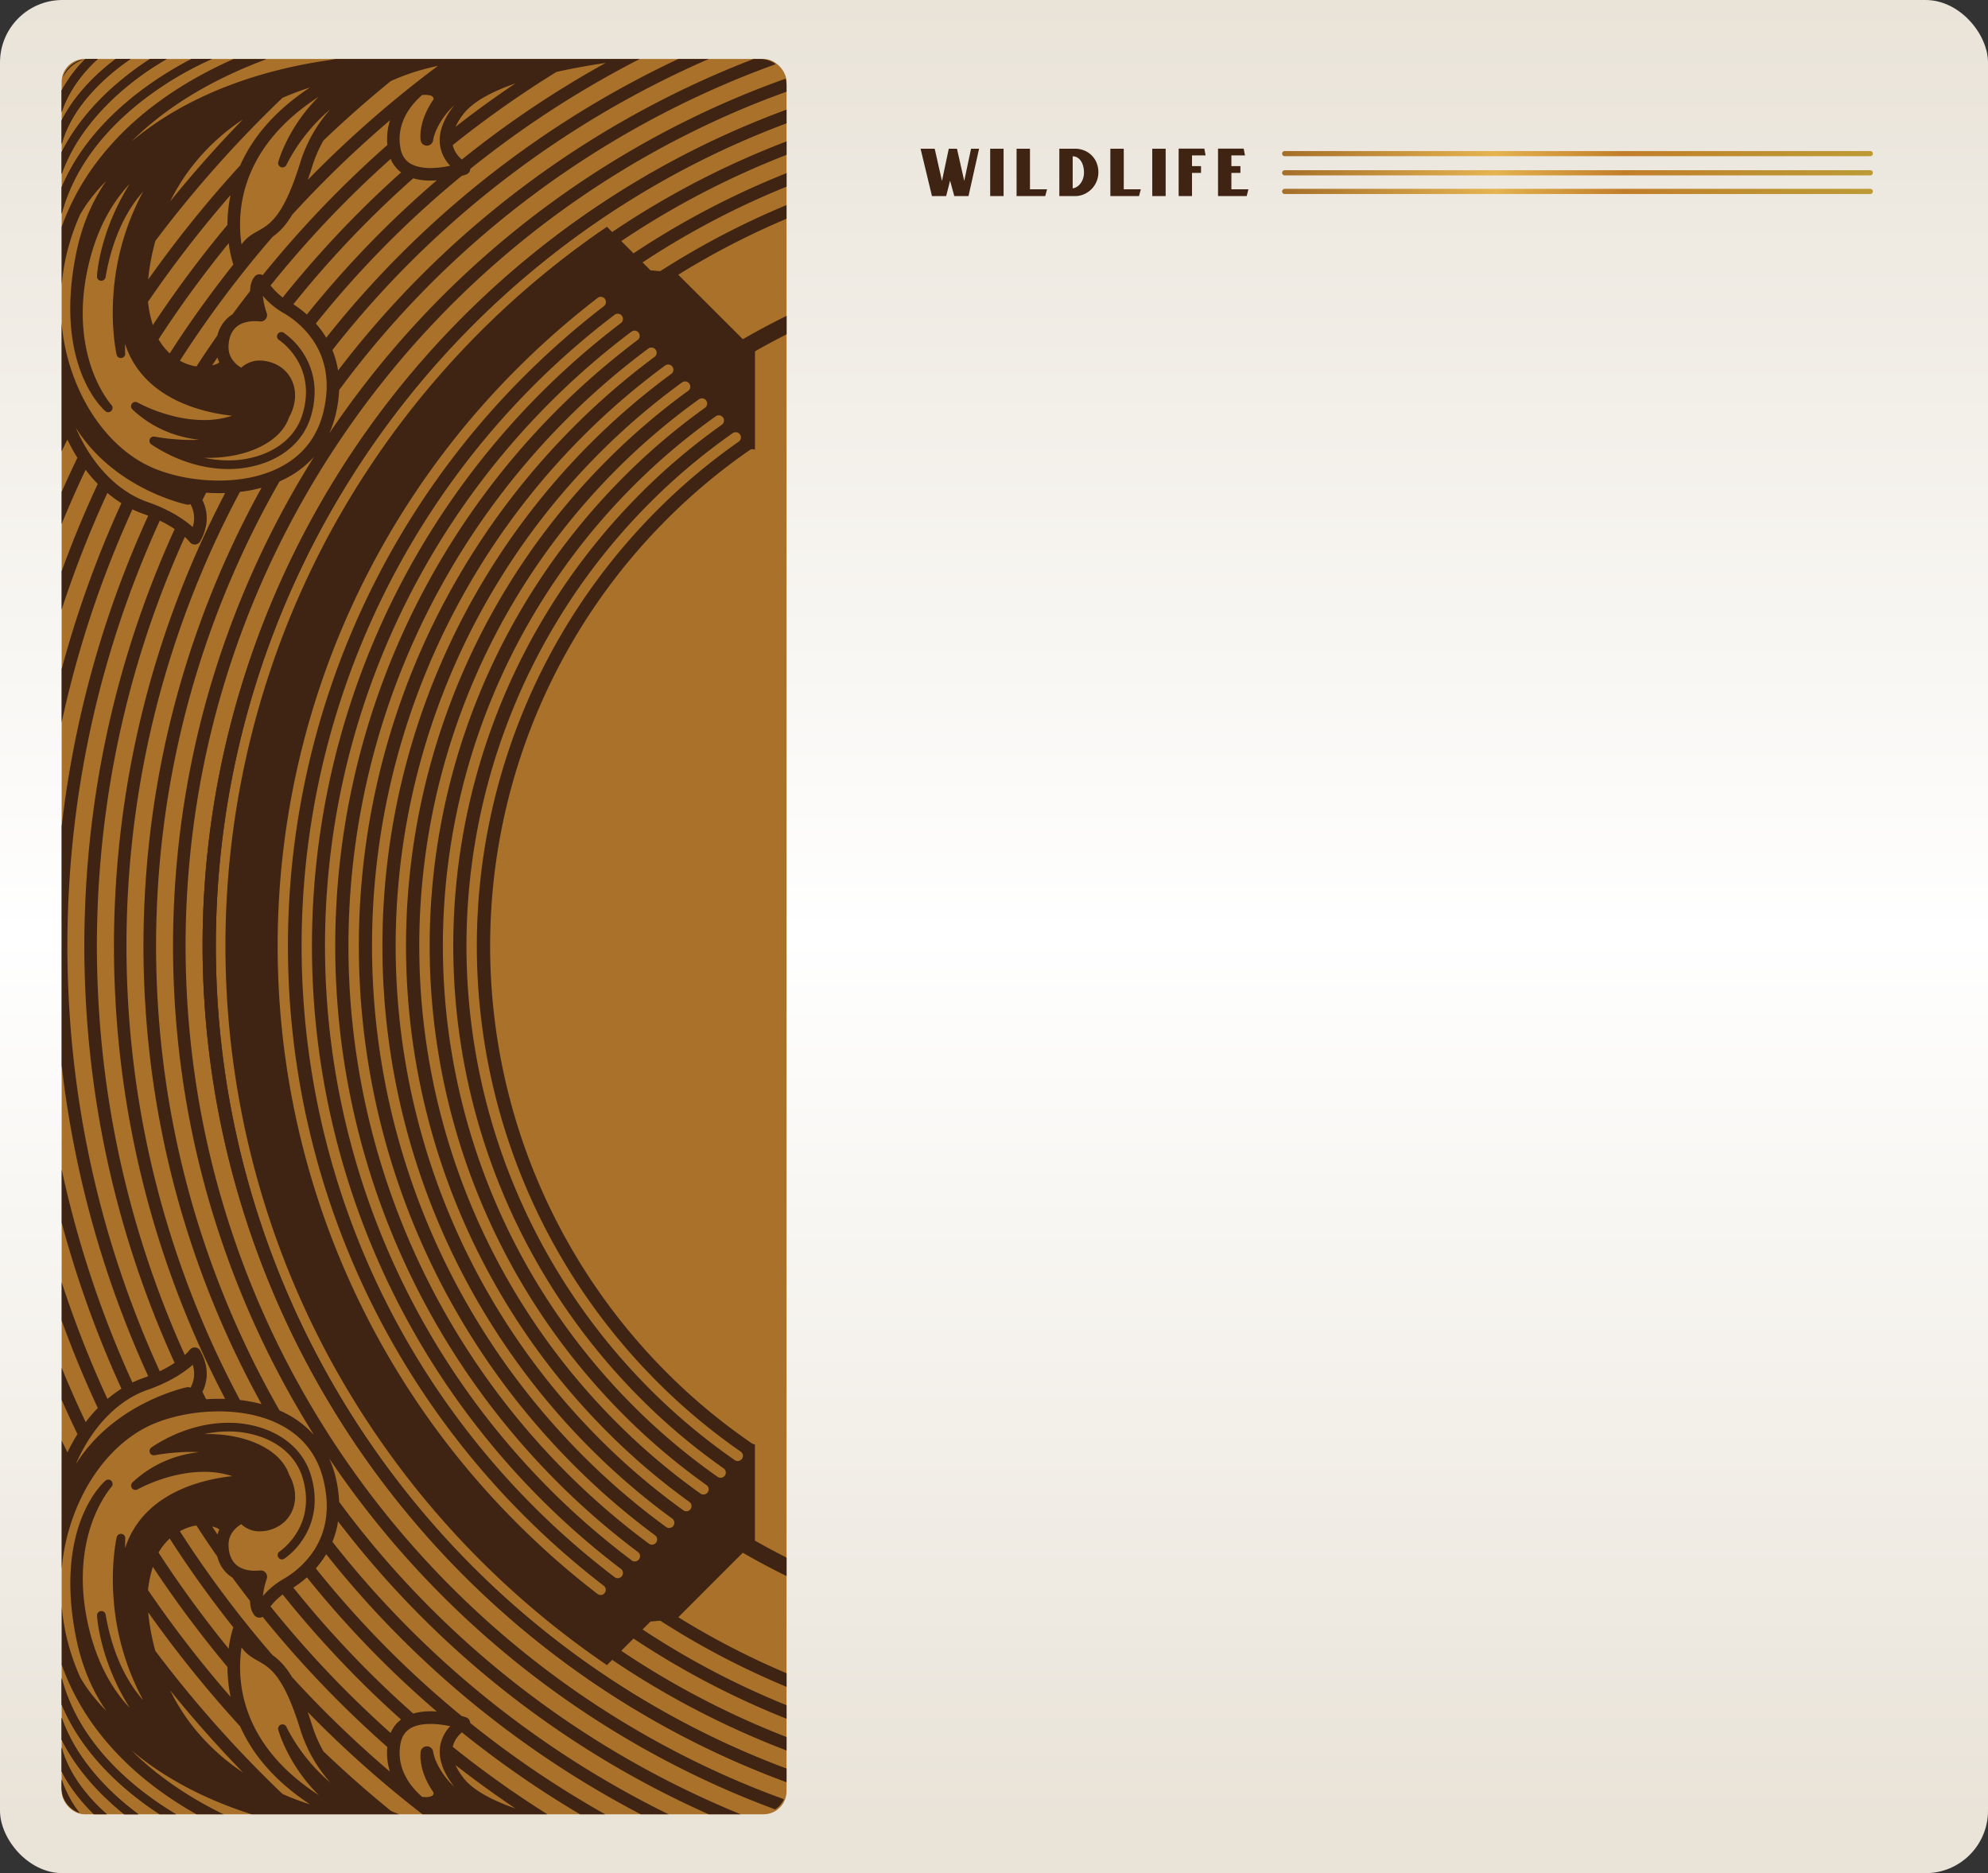 <svg xmlns="http://www.w3.org/2000/svg" xmlns:xlink="http://www.w3.org/1999/xlink" viewBox="0 0 1917.94 1806.85"><rect x="0" y="0" width="1917.94" height="1806.85" fill="#333333" stroke="none"/><defs><linearGradient id="a9c5e451-948b-4e7b-815b-4c12a0956ae6" x1="958.97" y1="1806.85" x2="958.97" gradientUnits="userSpaceOnUse"><stop offset="0.03" stop-color="#e9e3d8"/><stop offset="0.5" stop-color="#fff"/><stop offset="1" stop-color="#e9e3d8"/></linearGradient><linearGradient id="beebdabd-1a2f-400c-8236-d973164c5245" x1="1236.91" y1="148.19" x2="1806.87" y2="148.19" gradientUnits="userSpaceOnUse"><stop offset="0" stop-color="#a56e29"/><stop offset="0.36" stop-color="#e5b450"/><stop offset="0.39" stop-color="#dfab4a"/><stop offset="0.58" stop-color="#c17e2a"/><stop offset="0.82" stop-color="#be9131"/><stop offset="1" stop-color="#bc9a34"/></linearGradient><linearGradient id="bae224e6-062f-45e6-a5b6-944a30be21a8" x1="1236.91" y1="166.7" x2="1806.87" y2="166.7" xlink:href="#beebdabd-1a2f-400c-8236-d973164c5245"/><linearGradient id="ab3337a8-7453-4575-887a-fdab698f4c39" x1="1236.91" y1="184.65" x2="1806.87" y2="184.65" xlink:href="#beebdabd-1a2f-400c-8236-d973164c5245"/></defs><title>wildlifeDetailBg</title><g id="bbcc4344-2826-424d-9a51-f0d098054e43" data-name="Layer 2"><g id="bdc31513-49b9-46be-af06-da8af416f458" data-name="COIN DETAIL - WILDLIFE"><rect width="1917.94" height="1806.85" rx="60.24" style="fill:url(#a9c5e451-948b-4e7b-815b-4c12a0956ae6)"/><rect x="59.47" y="56.89" width="699.36" height="1693.17" rx="22.15" style="fill:#aa712a"/><path d="M637,1563.33l-9.4.8-7.66,7.66a788.64,788.64,0,0,0,127.79,68.47c3.7,1.56,7.4,3.08,11.12,4.59v-17.73l-4.74-2A773.24,773.24,0,0,1,637,1563.33Z" style="fill:none"/><path d="M434.9,650.25a673.1,673.1,0,0,0,144.37,738.56,652.49,652.49,0,0,0,79.93,68,5,5,0,0,0,5.86-8.15,640.46,640.46,0,0,1-78.69-67,663,663,0,0,1,0-938.5A645.37,645.37,0,0,1,663.91,377a5,5,0,1,0-5.89-8.12,656.89,656.89,0,0,0-78.75,67.23A671.39,671.39,0,0,0,434.9,650.25Z" style="fill:none"/><path d="M455.87,659.11a650.32,650.32,0,0,0,139.5,713.6,630,630,0,0,0,80.38,68,5,5,0,1,0,5.81-8.18,619.78,619.78,0,0,1-79.1-66.88,640.29,640.29,0,0,1,0-906.31,624.57,624.57,0,0,1,77.68-65.95,5,5,0,1,0-5.84-8.16,633.56,633.56,0,0,0-78.93,67A648.85,648.85,0,0,0,455.87,659.11Z" style="fill:none"/><path d="M476.85,668a627.63,627.63,0,0,0,134.61,688.65,608.77,608.77,0,0,0,80.85,67.93,5,5,0,1,0,5.76-8.22,598.45,598.45,0,0,1-79.51-66.81,617.56,617.56,0,0,1,0-874.12,602.8,602.8,0,0,1,77.82-65.69,5,5,0,0,0-5.79-8.19,612.57,612.57,0,0,0-79.13,66.79A625.77,625.77,0,0,0,476.85,668Z" style="fill:none"/><path d="M582.53,1529.5a787.67,787.67,0,0,1-76.64-67.31,776.76,776.76,0,0,1,0-1099.46,790,790,0,0,1,76.83-67.46,5,5,0,1,0-6.11-8,799,799,0,0,0-77.81,68.33,786.77,786.77,0,0,0,0,1113.64,796.27,796.27,0,0,0,77.61,68.17,5,5,0,1,0,6.12-8Z" style="fill:none"/><path d="M654.35,1560a762.31,762.31,0,0,0,104.46,54h0v-93.75q-21.47-10.5-42.24-22.52Z" style="fill:none"/><path d="M728.3,433.84a5,5,0,0,0-5.15.31,574.52,574.52,0,0,0-79.5,66.35,582.09,582.09,0,0,0,0,823.92,572.69,572.69,0,0,0,81.77,67.87,5,5,0,0,0,2.87.87V1486q15.08,8.61,30.54,16.39V322.51q-15.45,7.78-30.53,16.39Z" style="fill:none"/><path d="M619.91,253.12l7.66,7.65,9.41.81a773.24,773.24,0,0,1,117.11-61.82c1.57-.67,3.16-1.31,4.74-2V180.06q-5.58,2.25-11.12,4.59A789.15,789.15,0,0,0,619.91,253.12Z" style="fill:none"/><path d="M654.35,265,716.6,327.2q20.74-12,42.23-22.52V210.92h0A762.31,762.31,0,0,0,654.35,265Z" style="fill:none"/><path d="M599.35,232.56l11.82,11.82A801.45,801.45,0,0,1,743,173.48q7.89-3.33,15.84-6.48V149.37q-11.16,4.35-22.22,9A816.76,816.76,0,0,0,599.35,232.56Z" style="fill:none"/><path d="M497.82,676.83a604.85,604.85,0,0,0,129.74,663.69,589.17,589.17,0,0,0,81.31,67.9,5,5,0,0,0,5.71-8.25,579,579,0,0,1-79.93-66.75,594.81,594.81,0,0,1,0-841.92,582.62,582.62,0,0,1,78-65.44,5,5,0,0,0-5.75-8.22,592.18,592.18,0,0,0-79.31,66.56A603.33,603.33,0,0,0,497.82,676.83Z" style="fill:none"/><path d="M549.56,163A909.34,909.34,0,0,0,327.19,376.23a121.81,121.81,0,0,1-3.51,24.29,98.66,98.66,0,0,1-6.08,17.57A894,894,0,0,1,709.68,94.65Q733.61,84.54,758,75.88a25.62,25.62,0,0,0-9.56-14q-22.71,8.2-45.08,17.65A906.48,906.48,0,0,0,549.56,163Z" style="fill:none"/><path d="M395.44,253.36a941.14,941.14,0,0,0-74.75,84.33,87.89,87.89,0,0,1,5.45,19.73,919.68,919.68,0,0,1,372.44-289q14.19-6,28.53-11.49H683.83A934.54,934.54,0,0,0,395.44,253.36Z" style="fill:none"/><path d="M435.77,293.69A873.5,873.5,0,0,0,247.9,572.33C202.33,680.06,179.17,794.49,179,912.45c.14,118,23.3,232.39,68.87,340.13a879.78,879.78,0,0,0,466.51,466.51q20.77,8.79,41.89,16.45a25.59,25.59,0,0,0,2.53-11.12V1719q-19.16-7.05-38-15A859.4,859.4,0,0,1,195.43,913.54h0c0-.37,0-.73,0-1.09s0-.72,0-1.08h0A861.14,861.14,0,0,1,720.79,120.93q18.87-8,38-15V88.46q-22.4,8.06-44.42,17.36A873.61,873.61,0,0,0,435.77,293.69Z" style="fill:none"/><path d="M453.67,162.92a.75.75,0,0,0,0,.15,6.06,6.06,0,0,1-4.05,5.3c-.29.1-1.84.63-4.3,1.33q-36.56,30-70.05,63.49A970.6,970.6,0,0,0,304.68,312a93.24,93.24,0,0,1,10,13.7A946.63,946.63,0,0,1,654.42,56.89H617.18a964.11,964.11,0,0,0-99.51,58.81Q484.78,137.93,453.67,162.92Z" style="fill:none"/><path d="M592.89,303.63a764.68,764.68,0,0,0,.08,1217.7,5,5,0,1,0,6.06-8A754.77,754.77,0,0,1,599,311.62a5,5,0,0,0-6.07-8Z" style="fill:none"/><path d="M372,623.67A741.4,741.4,0,0,0,609.52,1505.2a5,5,0,0,0,6-8A719.63,719.63,0,0,1,538.08,1430,731.47,731.47,0,0,1,615.2,328a5,5,0,1,0-6-8A742.52,742.52,0,0,0,372,623.67Z" style="fill:none"/><path d="M393,632.53A718.57,718.57,0,0,0,547.08,1421a704.21,704.21,0,0,0,79,68.07,5,5,0,1,0,6-8.07,692.75,692.75,0,0,1-77.86-67.1,708.51,708.51,0,0,1,0-1002.88,695.81,695.81,0,0,1,77.25-66.7,5,5,0,1,0-6-8.06,707.11,707.11,0,0,0-78.38,67.66A716.89,716.89,0,0,0,393,632.53Z" style="fill:none"/><path d="M413.93,641.39A695.82,695.82,0,0,0,563.18,1404.9a675.9,675.9,0,0,0,79.46,68,5,5,0,0,0,5.91-8.11,666.32,666.32,0,0,1-78.28-67,685.82,685.82,0,0,1,0-970.7,670.11,670.11,0,0,1,77.4-66.44,5,5,0,0,0-5.93-8.1A681.2,681.2,0,0,0,563.18,420,694,694,0,0,0,413.93,641.39Z" style="fill:none"/><path d="M455.93,313.85a847.28,847.28,0,0,0,269.58,1379q16.54,7,33.32,13.26v-17.53q-13.55-5.19-26.94-10.84a828.8,828.8,0,0,1-141.28-76.59l-5.07,5.06-4.79-3.3A845,845,0,0,1,317,1308.43a837.56,837.56,0,0,1,0-791.94A845,845,0,0,1,580.75,222.05l4.79-3.3,5.06,5.06a828.94,828.94,0,0,1,141.29-76.6q13.4-5.67,26.94-10.84V118.84q-16.77,6.27-33.32,13.26A845.17,845.17,0,0,0,455.93,313.85Z" style="fill:none"/><path d="M611.18,1580.54l-11.82,11.81a816.28,816.28,0,0,0,137.25,74.18q11.05,4.68,22.22,9v-17.63c-5.3-2.11-10.58-4.26-15.84-6.49A800.85,800.85,0,0,1,611.18,1580.54Z" style="fill:none"/><path d="M103.63,1349.42a119.56,119.56,0,0,1,13.48-9.92q-6.08-13.27-11.76-26.69a1023.66,1023.66,0,0,1-45.88-133.37v57.46q13.61,41.64,30.77,82.29Q96.68,1334.4,103.63,1349.42Z" style="fill:none"/><path d="M127.75,1333.59a102.28,102.28,0,0,1,10.77-4.46c1.54-.54,3-1.09,4.47-1.64q-5.87-12.83-11.36-25.78a992.68,992.68,0,0,1-72.16-274.12v100.46a1010.07,1010.07,0,0,0,57.05,180Q122,1320.91,127.75,1333.59Z" style="fill:none"/><path d="M143,497.42c-1.45-.56-2.93-1.1-4.47-1.64a100.27,100.27,0,0,1-10.77-4.47Q122,504,116.52,516.82a1010.43,1010.43,0,0,0-57,180V797.31A992.71,992.71,0,0,1,131.63,523.2Q137.12,510.24,143,497.42Z" style="fill:none"/><path d="M82.62,1371.79a145.68,145.68,0,0,1,11.69-13.65q-7.92-17-15.23-34.23-10.48-24.79-19.61-50v45.49c1.48,3.63,3,7.25,4.5,10.86Q72.82,1351.22,82.62,1371.79Z" style="fill:none"/><path d="M66.51,1397.84q3.81-7.59,8.17-14.52-7.89-16.35-15.21-32.94v39.14q2.74,5.7,5.54,11.37C65.5,1399.86,66,1398.85,66.51,1397.84Z" style="fill:none"/><path d="M147.46,451.27c17.13,7.34,38.16,11.69,59.21,12.23,23.58.61,45.15-3.62,62.4-12.22,22.43-11.19,36.84-29.24,42.83-53.65,6.54-26.66,3.21-50-9.9-69.41a88.07,88.07,0,0,0-29-26.59,74.88,74.88,0,0,1-19.46-16.19,74.34,74.34,0,0,0,3.72,16.61,6.07,6.07,0,0,1-6.33,8c-10-1-18.06.94-23.23,5.62-6,5.42-7.24,13.48-7.24,19.29,0,10.72,7.55,16.91,12.25,19.72,4.43-4.13,13-9.18,26.48-5.8,15.65,3.91,25.46,16.82,25.46,32.49a38.66,38.66,0,0,1-.56,6.53,44.38,44.38,0,0,1-5.18,14.51c-3.44,10.06-10.94,18.72-22.2,25.49-16.13,9.7-38,14.27-59.6,13.69,19,4,38,3.21,54.81-2.81,20.23-7.24,34.38-21.09,39.85-39,14.47-47.35-21.94-71.4-22.31-71.64a4.18,4.18,0,1,1,4.52-7,69.36,69.36,0,0,1,19.14,20.39,68.34,68.34,0,0,1,10.43,36.57,82.59,82.59,0,0,1-3.78,24.16c-6.26,20.48-22.25,36.25-45,44.4-33.26,11.9-73.89,5.2-108.69-17.94l-.16-.13-.35-.29-.25-.24a2.88,2.88,0,0,1-.27-.34,3,3,0,0,1-.2-.29,2.64,2.64,0,0,1-.2-.37,3,3,0,0,1-.15-.31c0-.14-.09-.3-.13-.45a2.29,2.29,0,0,1-.08-.28,4.2,4.2,0,0,1-.07-.62c0-.05,0-.09,0-.14a3.91,3.91,0,0,1,.07-.76c0-.11.06-.21.09-.32a2.79,2.79,0,0,1,.1-.39l0-.05c0-.1.09-.2.14-.3a4.5,4.5,0,0,1,.23-.43.36.36,0,0,1,0-.09c0-.06.1-.11.14-.16l.3-.38.25-.23.33-.27a2.61,2.61,0,0,1,.3-.2,2.64,2.64,0,0,1,.37-.2l.31-.14.43-.13.3-.08a3.91,3.91,0,0,1,.48,0l.29,0a4.07,4.07,0,0,1,.49.05c.1,0,.2,0,.3,0h0a197.58,197.58,0,0,0,42.89,3c-24.78-2.74-46.76-12.68-64.32-29.24a4.18,4.18,0,0,1,4.94-6.67,152.6,152.6,0,0,0,38.83,14.12c19.55,4.18,37.12,3.71,52.49-1.37-21.85-2.31-61.85-10.54-86.79-39.66a85.32,85.32,0,0,1-16.53-29.68c-.06,3.35,0,6.5.1,9.38a4.18,4.18,0,0,1-8.25,1.12c-.24-1-5.8-25.51-2.88-61.23a243.4,243.4,0,0,1,28.42-96.05c-22.31,25-32,58-36.22,82.52a4.18,4.18,0,0,1-8.3-.92c.1-2,2.58-42.84,31.56-89.08-14.39,15.17-29.89,38.84-38.89,74.85C74.57,298.83,81,334,88.38,355.22c8,23,19,35.27,19.09,35.39a4.18,4.18,0,0,1-5.78,6c-.53-.44-13.14-11.23-22.86-35.68C70,338.75,61.94,300.39,73.62,243.71c5.38-26.08,15.06-49.24,28.87-69.17-.76.76-1.51,1.52-2.23,2.27A175.54,175.54,0,0,0,83.1,197.67c-1.93,2.91-3.79,5.88-5.59,8.88a209.75,209.75,0,0,0-18,68.28v36.49a195.51,195.51,0,0,0,23.77,78.41C99.36,418.58,122.17,440.43,147.46,451.27Z" style="fill:none"/><path d="M66.51,427.07c-.51-1-1-2-1.5-3.05q-2.81,5.67-5.54,11.37v39.14Q66.79,458,74.68,441.59,70.33,434.66,66.51,427.07Z" style="fill:none"/><path d="M83.1,1627.24a174.73,174.73,0,0,0,17.16,20.85c.72.75,1.47,1.51,2.23,2.28-13.81-19.93-23.49-43.09-28.87-69.17-11.68-56.68-3.62-95,5.21-117.24,9.72-24.44,22.33-35.23,22.86-35.67a4.18,4.18,0,0,1,5.78,6c-.11.12-11,12.34-19.09,35.39-7.42,21.26-13.81,56.39-2.16,103,9,36,24.5,59.67,38.89,74.84-29-46.23-31.46-87.1-31.56-89.07a4.18,4.18,0,0,1,8.3-.92c4.2,24.52,13.91,57.54,36.22,82.52a243.4,243.4,0,0,1-28.42-96c-2.92-35.72,2.64-60.21,2.88-61.24a4.18,4.18,0,0,1,8.25,1.13c-.13,2.88-.16,6-.1,9.38a85.32,85.32,0,0,1,16.53-29.68c24.94-29.12,64.94-37.35,86.79-39.66-15.37-5.08-32.94-5.56-52.49-1.37a152.6,152.6,0,0,0-38.83,14.12,4.18,4.18,0,0,1-4.94-6.67c17.56-16.56,39.54-26.5,64.32-29.24a197.58,197.58,0,0,0-42.89,3h0l-.3,0a4.07,4.07,0,0,1-.49,0l-.29,0-.48,0-.3-.08-.43-.13-.31-.14a2.64,2.64,0,0,1-.37-.2l-.3-.2-.33-.27a2.77,2.77,0,0,1-.25-.24,3.72,3.72,0,0,1-.3-.37c0-.06-.1-.1-.14-.17a.2.2,0,0,1,0-.08,3.68,3.68,0,0,1-.23-.44,2.59,2.59,0,0,1-.14-.29l0-.05a2.79,2.79,0,0,1-.1-.39c0-.11-.07-.21-.09-.32a3.91,3.91,0,0,1-.07-.76c0-.05,0-.09,0-.14a4.2,4.2,0,0,1,.07-.62,2.29,2.29,0,0,1,.08-.28c0-.16.08-.31.13-.45a3,3,0,0,1,.15-.31,3.48,3.48,0,0,1,.2-.38,2.83,2.83,0,0,1,.2-.28,2.88,2.88,0,0,1,.27-.34l.25-.24a3.17,3.17,0,0,1,.35-.29l.16-.13c34.8-23.14,75.43-29.85,108.69-17.94,22.78,8.15,38.77,23.92,45,44.4a82.59,82.59,0,0,1,3.78,24.16,68.3,68.3,0,0,1-10.43,36.56,69.48,69.48,0,0,1-19.14,20.4,4.18,4.18,0,1,1-4.52-7c.37-.24,36.78-24.29,22.31-71.64-5.47-17.9-19.62-31.74-39.85-39-16.83-6-35.77-6.84-54.81-2.81,21.59-.58,43.47,4,59.6,13.69,11.26,6.76,18.76,15.43,22.2,25.49a44.38,44.38,0,0,1,5.18,14.51,38.46,38.46,0,0,1,.56,6.52c0,15.68-9.81,28.59-25.46,32.5-13.51,3.38-22.05-1.67-26.48-5.8-4.7,2.81-12.25,9-12.25,19.72,0,5.81,1.26,13.87,7.24,19.29,5.17,4.68,13.21,6.62,23.23,5.62a6.07,6.07,0,0,1,6.33,8,74.34,74.34,0,0,0-3.72,16.61,75.1,75.1,0,0,1,19.46-16.2,87.9,87.9,0,0,0,29-26.58c13.11-19.39,16.44-42.75,9.9-69.41-6-24.41-20.4-42.46-42.83-53.65-17.25-8.61-38.82-12.83-62.4-12.22-21,.54-42.08,4.89-59.21,12.23-25.29,10.83-48.1,32.69-64.22,61.54a195.46,195.46,0,0,0-23.77,78.41v36.49a209.75,209.75,0,0,0,18,68.28Q80.21,1622.86,83.1,1627.24Z" style="fill:none"/><path d="M117.11,485.41a120.8,120.8,0,0,1-13.48-9.92q-6.93,15-13.39,30.23Q73.07,546.35,59.47,588v57.46A1023.15,1023.15,0,0,1,105.35,512.1Q111,498.67,117.11,485.41Z" style="fill:none"/><path d="M94.31,466.77a145.68,145.68,0,0,1-11.69-13.65Q72.85,473.68,64,494.62c-1.53,3.61-3,7.23-4.5,10.86V551q9.16-25.17,19.61-50Q86.37,483.77,94.31,466.77Z" style="fill:none"/><path d="M427.2,1539.8a892.38,892.38,0,0,1-109.6-133,98.66,98.66,0,0,1,6.08,17.57,121.82,121.82,0,0,1,3.51,24.28,907.28,907.28,0,0,0,376.12,296.69q5.66,2.4,11.33,4.7h18.55a25.49,25.49,0,0,0,14.74-4.67q-19.26-7.11-38.25-15.14A885.8,885.8,0,0,1,427.2,1539.8Z" style="fill:none"/><path d="M386.87,1580.13a952.44,952.44,0,0,1-72.15-81,93.24,93.24,0,0,1-10,13.7,970.6,970.6,0,0,0,70.59,78.85q33.41,33.39,70.05,63.49c2.46.7,4,1.22,4.3,1.32a6.09,6.09,0,0,1,4.05,5.31.75.75,0,0,0,0,.15q31.05,24.94,64,47.22,32.21,21.75,66.16,40.85h34.35a945.7,945.7,0,0,1-231.31-169.93Z" style="fill:none"/><path d="M445.6,1671c-3.29,2.82-7.31,7.38-8.71,13.67,0,.11,0,.22-.05.32q31.5,25.24,64.89,47.84,13,8.81,26.37,17.2h31.5q-24.81-14.68-48.71-30.81Q477.31,1696.57,445.6,1671Z" style="fill:none"/><path d="M407,1560a924.74,924.74,0,0,1-80.89-92.47,88,88,0,0,1-5.45,19.73A935.56,935.56,0,0,0,645,1750.06H683.7A918.57,918.57,0,0,1,407,1560Z" style="fill:none"/><path d="M296.91,1651.37c1.37,3.88,2.74,8,4.13,12.48A132.14,132.14,0,0,0,312,1689.34q31.35,30,65.08,57.39c2.53,1.16,5.13,2.26,7.77,3.33h22.79a1068.62,1068.62,0,0,1-101.42-89.27Q301.53,1656.11,296.91,1651.37Z" style="fill:none"/><path d="M126.58,136.71a291.36,291.36,0,0,1,25.27-19c29.07-19.45,63-34.89,100.92-45.89A467.73,467.73,0,0,1,317.88,58c2-.38,3.93-.74,5.91-1.1H256.85a5.81,5.81,0,0,1-1.49.82C202.26,77.73,159.1,104.23,126.58,136.71Z" style="fill:none"/><path d="M84.19,1686.63a197.31,197.31,0,0,1-24.72-42.37v12.61c13,37.2,40.43,65.76,61.7,83.48,4.24,3.52,8.39,6.76,12.37,9.71H154c-5.71-3.73-11.65-7.87-17.7-12.42C115.6,1722.08,98.06,1704.91,84.19,1686.63Z" style="fill:none"/><path d="M59.47,1678.17v7.58c7.27,27,26.61,49.21,43.49,64.31h16.89c-1.28-1-2.56-2.07-3.86-3.15C97.48,1731.52,74.5,1708.19,59.47,1678.17Z" style="fill:none"/><path d="M59.47,1708.76v7.84a109.62,109.62,0,0,0,17.07,32,25.58,25.58,0,0,0,8.57,1.47h5.52C80,1739.63,68,1725.57,59.47,1708.76Z" style="fill:none"/><path d="M94.56,1670.11A235.64,235.64,0,0,1,59.47,1606v12.53c5.84,22,16.34,43.15,31.3,62.9,13.38,17.65,30.33,34.26,50.37,49.36a327.35,327.35,0,0,0,28.66,19.23h19.66C150.22,1728,118.43,1701.26,94.56,1670.11Z" style="fill:none"/><path d="M126.58,1688.2c24,23.93,53.71,44.62,89,61.86h27.29c-33.91-10.75-64.48-25.13-91-42.87A289.25,289.25,0,0,1,126.58,1688.2Z" style="fill:none"/><path d="M346.54,1620.46A1008.24,1008.24,0,0,1,272.7,1538,68.64,68.64,0,0,0,261,1549.51a1027.1,1027.1,0,0,0,74,82.54q20.37,20.35,41.9,39.57a30.82,30.82,0,0,1,10.08-13Q366.19,1640.09,346.54,1620.46Z" style="fill:none"/><path d="M301,161.06c-1.39,4.45-2.76,8.6-4.13,12.48q4.62-4.74,9.29-9.42A1068.51,1068.51,0,0,1,422.55,63.5c-3.07.66-6.16,1.37-9.27,2.15a213.94,213.94,0,0,0-36.22,12.52q-33.68,27.39-65.08,57.4A131.87,131.87,0,0,0,301,161.06Z" style="fill:none"/><path d="M417.89,135.19a6.07,6.07,0,0,1-12,.32c-.15-.88-2.84-17.82,12.47-39.7a4.07,4.07,0,0,0-.54-2c-1.16-1.84-5-2.6-10.51-2.14a75.47,75.47,0,0,0-11.27,12.12c-9.08,12.41-12.37,26.26-9.5,40,1.38,6.61,4.61,11.28,9.88,14.27,6.9,3.91,17.43,5,30.48,3.19,2.66-.37,5.18-.83,7.46-1.32A36.28,36.28,0,0,1,425.1,143c-2.85-12.49,1.34-26.11,12.44-40.5.3-.39.63-.78.94-1.16l-.37.33a74,74,0,0,0-16.9,23.19A41.68,41.68,0,0,0,417.89,135.19Z" style="fill:none"/><path d="M497.21,80.49C472.59,89,455.57,99,447.14,109.92a63.07,63.07,0,0,0-7.67,12.42Q466.54,101.22,494.94,82Z" style="fill:none"/><path d="M289.94,113.91A157,157,0,0,1,307.5,93.32c-17.62,11.41-32.32,24.11-43.9,38-14.62,17.48-24.36,36.88-29,57.63a128.81,128.81,0,0,0-1.62,46.8c4.94-6.81,10.44-9.9,15.83-12.93,11.51-6.46,24.56-13.79,40.6-65.34a139.41,139.41,0,0,1,29.23-52.05,172.14,172.14,0,0,0-42.45,53.8,4.18,4.18,0,0,1-7.76-3C268.7,155.41,274,136.18,289.94,113.91Z" style="fill:none"/><path d="M373.7,139.84A58.69,58.69,0,0,1,376.27,116q-31.87,27.17-61.49,56.75-16.87,16.86-33,34.52c-6.68,11.13-13,17.1-18.82,21.17a1054,1054,0,0,0-76.14,99.37q-6.76,10-13.28,20.18a49.92,49.92,0,0,0,5.2,2.52,48.9,48.9,0,0,0,8.44,2.63c.81.12,1.6.21,2.37.29q5.35-8.29,10.87-16.47,4.58-6.77,9.27-13.46a33.43,33.43,0,0,1,9.83-16.74,32.71,32.71,0,0,1,4.68-3.49q8.35-11.36,17-22.48c.16-5.35,1.34-10.45,4.44-14.06a6.08,6.08,0,0,1,5.24-2.08,5.94,5.94,0,0,1,2.47.83,1038.14,1038.14,0,0,1,73-81.14Q349.31,161.36,373.7,139.84Z" style="fill:none"/><path d="M436.89,140.21c1.4,6.29,5.42,10.85,8.71,13.66q31.68-25.47,65.29-48.22,35.63-24.06,73.36-44.93c-11.82,1.71-25.73,4-40.14,7.08-2.46.52-4.87,1.06-7.25,1.59q-17.8,11-35.13,22.66-33.35,22.53-64.89,47.83C436.86,140,436.87,140.1,436.89,140.21Z" style="fill:none"/><path d="M386.92,166.27a30.82,30.82,0,0,1-10.08-13q-21.51,19.2-41.9,39.57a1027.1,1027.1,0,0,0-74,82.54,68.64,68.64,0,0,0,11.75,11.54,1008.24,1008.24,0,0,1,73.84-82.49Q366.16,184.82,386.92,166.27Z" style="fill:none"/><path d="M189.33,155.45a196.89,196.89,0,0,0-25.13,38.83q33.21-41.1,70.07-79A209.47,209.47,0,0,0,189.33,155.45Z" style="fill:none"/><path d="M398.68,172q-22.41,19.86-43.57,41A997.36,997.36,0,0,0,283,293.5a104.64,104.64,0,0,1,13.09,9.9,979.19,979.19,0,0,1,70.63-78.78Q393,198.3,421.39,174C413.94,174.49,406,174.15,398.68,172Z" style="fill:none"/><path d="M60.83,74.29a25.56,25.56,0,0,0-1.36,8.24v4.68A137.72,137.72,0,0,1,82,57.09c-.43,0-.86.11-1.29.19A33.55,33.55,0,0,0,60.83,74.29Z" style="fill:none"/><path d="M59.47,108.31v7.84C69,97.38,82.8,82,94.31,71.34a221.08,221.08,0,0,1,17.25-14.45H94.39C89.49,61.17,68.27,80.88,59.47,108.31Z" style="fill:none"/><path d="M211.57,1475.48a13.79,13.79,0,0,0-2-1.46,38.63,38.63,0,0,0-4.93-1.55c1.69,2.55,3.37,5.1,5.08,7.63A32.18,32.18,0,0,1,211.57,1475.48Z" style="fill:none"/><path d="M204.67,352.43a37.17,37.17,0,0,0,4.93-1.54,13.11,13.11,0,0,0,2-1.47,31.6,31.6,0,0,1-1.82-4.61C208,347.34,206.36,349.89,204.67,352.43Z" style="fill:none"/><path d="M90.77,143.44c-15,19.75-25.46,40.88-31.3,62.9v12.53A235.64,235.64,0,0,1,94.56,154.8c30.78-40.18,74.73-73,130.85-97.91h-21a325.05,325.05,0,0,0-63.28,37.19C121.1,109.18,104.15,125.79,90.77,143.44Z" style="fill:none"/><path d="M59.47,168v12.62a197.07,197.07,0,0,1,24.72-42.37c13.87-18.28,31.41-35.45,52.11-51a339,339,0,0,1,48.57-30.37h-24a282.94,282.94,0,0,0-39.74,27.67C99.9,102.28,72.46,130.84,59.47,168Z" style="fill:none"/><path d="M153.15,305a1090.67,1090.67,0,0,1,66.33-88.15,140.85,140.85,0,0,1,3-28.76,1109.79,1109.79,0,0,0-79.66,103,120.48,120.48,0,0,0,4.67,22.44Q150.28,309.29,153.15,305Z" style="fill:none"/><path d="M254.29,123.52c11.93-14.28,26.88-27.35,44.67-39.1a275.44,275.44,0,0,0-26.41,9.94q-9.23,8.83-18.27,17.84A1142.38,1142.38,0,0,0,149.82,232.43c-1.41,5.19-2.68,10.47-3.76,15.87a191.73,191.73,0,0,0-3.1,21.32,1126.74,1126.74,0,0,1,88.66-110A153.77,153.77,0,0,1,254.29,123.52Z" style="fill:none"/><path d="M59.47,139.16v7.58c15-30,38-53.35,56.52-68.74a294,294,0,0,1,28.8-21.11H126C110.8,67.12,70.71,97.44,59.47,139.16Z" style="fill:none"/><path d="M396.43,1666.87c-5.27,3-8.5,7.66-9.88,14.26-2.87,13.78.42,27.63,9.5,40a75.47,75.47,0,0,0,11.27,12.12c5.55.46,9.35-.3,10.51-2.14a4.07,4.07,0,0,0,.54-2.05c-15.31-21.89-12.62-38.82-12.47-39.7a6.07,6.07,0,0,1,12,.31,41.54,41.54,0,0,0,3.32,10.33,73.85,73.85,0,0,0,16.9,23.18l.37.34c-.31-.39-.64-.77-.94-1.16-11.1-14.39-15.29-28-12.44-40.5a36.28,36.28,0,0,1,9.27-16.9c-2.28-.49-4.8-1-7.46-1.32C413.86,1661.85,403.33,1663,396.43,1666.87Z" style="fill:none"/><path d="M248.86,1602.1c-5.39-3-10.89-6.11-15.83-12.93a128.81,128.81,0,0,0,1.62,46.8c4.59,20.76,14.33,40.15,29,57.64,11.58,13.87,26.28,26.57,43.9,38A158.34,158.34,0,0,1,289.94,1711c-15.91-22.27-21.24-41.51-21.46-42.31a4.18,4.18,0,0,1,7.76-3,172.14,172.14,0,0,0,42.45,53.8,139.41,139.41,0,0,1-29.23-52C273.42,1615.9,260.37,1608.57,248.86,1602.1Z" style="fill:none"/><path d="M497.21,1744.42l-2.27-1.52q-28.38-19.17-55.47-40.33a63.07,63.07,0,0,0,7.67,12.42C455.57,1725.91,472.59,1735.86,497.21,1744.42Z" style="fill:none"/><path d="M254.29,1701.39a154,154,0,0,1-22.67-36.1,1126.74,1126.74,0,0,1-88.66-110,191.73,191.73,0,0,0,3.1,21.32c1.08,5.4,2.35,10.67,3.76,15.86a1142.49,1142.49,0,0,0,104.46,120.24q9,9,18.27,17.83a273,273,0,0,0,26.41,10C281.17,1728.74,266.22,1715.67,254.29,1701.39Z" style="fill:none"/><path d="M373.7,1685.06q-24.37-21.48-47.33-44.44a1038.14,1038.14,0,0,1-73-81.14,6,6,0,0,1-7.71-1.25c-3.1-3.62-4.28-8.71-4.44-14.06q-8.65-11.13-17-22.48a32.71,32.71,0,0,1-4.68-3.49,33.43,33.43,0,0,1-9.83-16.74q-4.68-6.7-9.27-13.47-5.52-8.16-10.87-16.46c-.77.08-1.56.17-2.37.29a48,48,0,0,0-8.44,2.63,49.92,49.92,0,0,0-5.2,2.52q6.52,10.17,13.28,20.18A1054,1054,0,0,0,263,1596.52c5.83,4.07,12.14,10,18.82,21.16q16.11,17.65,33,34.53,29.55,29.57,61.49,56.74A58.65,58.65,0,0,1,373.7,1685.06Z" style="fill:none"/><path d="M189.33,1669.45a209.25,209.25,0,0,0,44.94,40.21q-36.79-37.85-70.07-79A196.53,196.53,0,0,0,189.33,1669.45Z" style="fill:none"/><path d="M220.6,1590.34a110,110,0,0,1,4.49-20.6q-25.41-32-48.3-65.8-6.64-9.86-13.07-19.87A56.73,56.73,0,0,0,153,1497.6q5.06,7.79,10.24,15.5Q190.09,1552.91,220.6,1590.34Z" style="fill:none"/><path d="M219.48,1608a1092.43,1092.43,0,0,1-66.33-88.15q-2.88-4.26-5.71-8.56a120.15,120.15,0,0,0-4.67,22.44,1109.66,1109.66,0,0,0,79.66,103A140.76,140.76,0,0,1,219.48,1608Z" style="fill:none"/><path d="M168.45,1314.57q-5.43-11.91-10.54-24c-50.53-119.46-76.27-246.32-76.56-377.07h0c0-.37,0-.73,0-1.09s0-.72,0-1.08h0c.29-130.76,26-257.61,76.56-377.07q5.09-12,10.54-24a117.09,117.09,0,0,0-14.32-8.14q-5.85,12.8-11.33,25.72C91.28,649.73,65.1,779.09,65,912.45c.15,133.36,26.33,262.73,77.85,384.53q5.46,12.94,11.33,25.72A115.84,115.84,0,0,0,168.45,1314.57Z" style="fill:none"/><path d="M142.51,1340.58c-26.31,9.15-49.45,31.42-65.17,62.7q-2.24,4.46-4.24,9.07c13.83-22.07,31.77-37.56,47.56-48,30.05-19.85,58.22-25.92,59.4-26.17a6,6,0,0,1,3.68.39,27.86,27.86,0,0,0,2.17-22.13C178.58,1323,164.89,1332.79,142.51,1340.58Z" style="fill:none"/><path d="M274.48,462.13c-1.59.79-3.2,1.53-4.82,2.25a900.59,900.59,0,0,0-48,96.85c-47.06,111.25-71,229.41-71.12,351.22.14,121.81,24.06,240,71.12,351.23a900.59,900.59,0,0,0,48,96.85c1.62.71,3.23,1.45,4.82,2.25a93.94,93.94,0,0,1,28.5,21.54,886.57,886.57,0,0,1-66.24-127c-46.07-108.92-69.55-224.56-69.83-343.77h0c0-.37,0-.73,0-1.09s0-.72,0-1.08h0c.28-119.21,23.76-234.86,69.83-343.77a886,886,0,0,1,66.24-127A93.94,93.94,0,0,1,274.48,462.13Z" style="fill:none"/><path d="M283,1531.41a997.36,997.36,0,0,0,72.13,80.47q21.13,21.13,43.57,41c7.28-2.13,15.26-2.47,22.71-2q-28.31-24.29-54.69-50.64a980.9,980.9,0,0,1-70.63-78.78A104.64,104.64,0,0,1,283,1531.41Z" style="fill:none"/><path d="M109.87,913.54h0c0-.37,0-.73,0-1.09s0-.72,0-1.08h0c.28-126.91,25.27-250,74.31-366q15-35.5,33-69.82a179.49,179.49,0,0,1-18.29-.32q-1.81,3.56-3.6,7.12a39,39,0,0,1,4.16,17.4c0,6.64-1.73,14.14-6.29,22.35a6.07,6.07,0,0,1-10.19.65A40.21,40.21,0,0,0,178.3,518q-4.74,10.49-9.23,21.07c-50,118.29-75.46,243.92-75.6,373.43.14,129.51,25.57,255.15,75.6,373.43q4.49,10.59,9.23,21.07a40.71,40.71,0,0,0,4.67-4.82,6.07,6.07,0,0,1,10.19.64c4.56,8.22,6.29,15.71,6.29,22.36a39,39,0,0,1-4.16,17.4q1.78,3.57,3.6,7.11a182.43,182.43,0,0,1,18.29-.31q-17.94-34.27-33-69.82C135.14,1163.56,110.15,1040.44,109.87,913.54Z" style="fill:none"/><path d="M138.39,913.54h0v-2.17h0c.28-123.06,24.52-242.44,72.07-354.87a915.74,915.74,0,0,1,41.85-86,146.62,146.62,0,0,1-20.84,4q-19.77,37-36.12,75.62C146.81,664.89,122.13,786.79,122,912.45c.14,125.66,24.82,247.56,73.36,362.33q16.29,38.54,36.12,75.63a145.23,145.23,0,0,1,20.84,4,915.74,915.74,0,0,1-41.85-86C162.91,1156,138.67,1036.6,138.39,913.54Z" style="fill:none"/><path d="M183.74,486.34a6.12,6.12,0,0,1-3.68.39c-1.18-.25-29.35-6.32-59.4-26.18-15.79-10.43-33.73-25.93-47.56-48q2,4.62,4.24,9.08c15.72,31.28,38.86,53.55,65.17,62.7,22.38,7.79,36.07,17.6,43.4,24.14A27.86,27.86,0,0,0,183.74,486.34Z" style="fill:none"/><path d="M225.09,255.16a109.63,109.63,0,0,1-4.49-20.59q-30.42,37.37-57.41,77.24Q158,319.51,153,327.31a56.93,56.93,0,0,0,10.77,13.53q6.42-10,13.07-19.87Q199.61,287.2,225.09,255.16Z" style="fill:none"/><path d="M59.47,116.15v23c11.24-41.72,51.33-72,66.54-82.27H111.56A221.08,221.08,0,0,0,94.31,71.34C82.8,82,69,97.38,59.47,116.15Z" style="fill:#3f2413"/><path d="M126,56.89H111.56A221.08,221.08,0,0,0,94.31,71.34C82.8,82,69,97.38,59.47,116.15v23c11.24-41.72,51.33-72,66.54-82.27Z" style="fill:#3f2413"/><path d="M59.47,108.31c8.8-27.43,30-47.14,34.92-51.42H85.11a24.77,24.77,0,0,0-3.12.2A137.72,137.72,0,0,0,59.47,87.21Z" style="fill:#3f2413"/><path d="M94.39,56.89H85.11a24.77,24.77,0,0,0-3.12.2A137.72,137.72,0,0,0,59.47,87.21v21.1c8.8-27.43,30-47.14,34.92-51.42Z" style="fill:#3f2413"/><path d="M59.47,1724.42a25.65,25.65,0,0,0,17.07,24.17,109.62,109.62,0,0,1-17.07-32Z" style="fill:#3f2413"/><path d="M59.47,1716.6v7.82a25.63,25.63,0,0,0,17.07,24.16,109.43,109.43,0,0,1-17.07-32Z" style="fill:#3f2413"/><path d="M80.7,57.28a25.64,25.64,0,0,0-19.87,17A33.55,33.55,0,0,1,80.7,57.28Z" style="fill:#3f2413"/><path d="M80.7,57.28a25.64,25.64,0,0,0-19.87,17,33.55,33.55,0,0,1,19.87-17Z" style="fill:#3f2413"/><path d="M84.19,138.28a197.07,197.07,0,0,0-24.72,42.37v25.69c5.84-22,16.34-43.15,31.3-62.9,13.38-17.65,30.33-34.26,50.37-49.36a325.05,325.05,0,0,1,63.28-37.19H184.87A339,339,0,0,0,136.3,87.26C115.6,102.83,98.06,120,84.19,138.28Z" style="fill:#3f2413"/><path d="M204.42,56.89H184.87A339,339,0,0,0,136.3,87.26c-20.7,15.57-38.24,32.74-52.11,51a197.07,197.07,0,0,0-24.72,42.37v25.69c5.84-22,16.34-43.15,31.3-62.9,13.38-17.65,30.33-34.26,50.37-49.36a325.05,325.05,0,0,1,63.28-37.19Z" style="fill:#3f2413"/><path d="M431.73,1735.56a19.2,19.2,0,0,0,1.11-5.42l4.5-4.22a69.4,69.4,0,0,0,10.18,9.64Zm-99.54,0-14.16-14,3.47-3.56q9.75,8.87,19.72,17.52Zm-87.1,0a369.26,369.26,0,0,1-49.41-19.87l-26.16-48.14q4.14,5.75,8.65,11.17a224.79,224.79,0,0,0,48,43l20.68,13.85Zm-67.38-29.4q-9.19-5.27-17.79-11a275,275,0,0,1-24-18l-8.16,8.91a252.84,252.84,0,0,1-21.68-24.72q-2.86-3.74-5.57-7.58l6.23-5.19c2.51,3.11,5.14,6.1,7.86,9l11.61-9,1.06,1.2ZM126.27,1560.6c-1-6.5-1.73-12.48-2.17-17.79-.3-3.75-.51-7.37-.63-10.84l2.32-7.23,2.73,31.79q.33,3.88.84,7.9Zm3.69-48.82,4.53-14.08a72.15,72.15,0,0,1,6.64-14.81l-4.19,13.42-1,1.73.31.48L133.6,1507c-.73,2.33-1.4,4.71-2,7.1Zm13.59-32.68a70.2,70.2,0,0,1,4.67-6.09,86.15,86.15,0,0,1,26.11-20.19l4.16,6.31c-1.78.56-3.54,1.21-5.28,1.93s-3.64,1.6-5.41,2.54l-1.19-1.85-6.9,6.32-6.69,3.72,1,1.52-.07.07a69,69,0,0,0-8.21,9Zm107.08-16.5a11.22,11.22,0,0,1-8-3l-8-7.43-9.35,5.59a44.56,44.56,0,0,0-6.64,4.84c-.47-.33-1-.64-1.45-.95l-1.09-.66-1.19-.47a53.28,53.28,0,0,0-6.8-2.13l-30.24-7.3c17.35-8.22,35.65-11.47,47.69-12.74l42.72-4.52a28.32,28.32,0,0,1,1.52,5.56,24.33,24.33,0,0,1,.36,4.12c0,9.28-5.41,16.16-14.47,18.43A20.88,20.88,0,0,1,250.63,1462.6ZM74,1415.73l.65-1.35,3.27,1.72q-2,3-3.92,6.19Zm154.58-5.58a101.21,101.21,0,0,0-31.84-4.92c-1.11,0-2.22,0-3.34,0L193,1390.6c1.19-.31,2.38-.6,3.57-.88l1,8.07c1.09,0,2.18,0,3.27,0,18.47,0,36.14,4.25,48.47,11.67,5.8,3.48,10.17,7.46,13.07,11.89Zm-32-975c-1.19-.28-2.38-.57-3.57-.89l.42-14.67c1.12,0,2.23.05,3.34.05a101.21,101.21,0,0,0,31.84-4.92l33.73-11.15C259.39,408,255,412,249.22,415.5c-12.33,7.42-30,11.67-48.47,11.67-1.09,0-2.18,0-3.27-.05ZM154.5,417l-.07,0,.08,0ZM74,409.17v-6.56q1.91,3.15,3.92,6.2l-3.27,1.72Zm151.56-22.6c-12-1.28-30.34-4.52-47.69-12.74l30.24-7.3a53.28,53.28,0,0,0,6.8-2.13l1.19-.47,1.09-.67c.5-.3,1-.61,1.45-.94a43.82,43.82,0,0,0,6.64,4.83l9.36,5.6,8-7.44a11.26,11.26,0,0,1,8-3,20.92,20.92,0,0,1,5,.68c9.06,2.26,14.47,9.15,14.47,18.43a24.42,24.42,0,0,1-.36,4.12,28.61,28.61,0,0,1-1.52,5.57Zm-51.2-14.48a86.31,86.31,0,0,1-26.11-20.19,68.85,68.85,0,0,1-4.67-6.1l2.16-3.27a68.46,68.46,0,0,0,8.21,9l.07.07-1,1.52,6.69,3.71,6.9,6.33,1.19-1.85c1.77.93,3.59,1.79,5.41,2.54s3.5,1.36,5.28,1.92ZM141.13,342a71.83,71.83,0,0,1-6.64-14.8L130,313.13l1.64-2.33q.9,3.6,2,7.11l2.65,8.48-.31.48,1,1.73Zm-17.66-49.08q.18-5.21.63-10.83c.44-5.32,1.12-11.29,2.17-17.79l3.09-3.84q-.51,4-.84,7.91l-2.73,31.79Zm-8.88-125.52c-2.72,2.88-5.35,5.87-7.86,9l-6.23-5.19q2.7-3.84,5.57-7.59a253,253,0,0,1,21.67-24.71l8.17,8.91a277.13,277.13,0,0,1,24-18.05q8.6-5.74,17.8-11l-50.46,56.47-1.06,1.2Zm81.1-58.21a370.4,370.4,0,0,1,52.86-21l-22.35,15a224.79,224.79,0,0,0-48,43q-4.5,5.42-8.65,11.17ZM318,103.3,350.4,71.39h12.05c-13.89,11.45-27.59,23.32-40.95,35.48Zm114.81-8.53A18.36,18.36,0,0,0,430.11,86a17.68,17.68,0,0,0-5.84-5.69q3.47-2.62,7-5.23l5-3.73h44c-19.88,8.08-34,17.17-42.85,27.59Z" style="fill:#3f2413"/><path d="M733.19,56.89h-6.08q-14.34,5.51-28.53,11.49a920.79,920.79,0,0,0-372.44,289,87.89,87.89,0,0,0-5.45-19.73A935.45,935.45,0,0,1,683.83,56.89H654.42a947.57,947.57,0,0,0-339.7,268.85,93.24,93.24,0,0,0-10-13.7,970.6,970.6,0,0,1,70.59-78.85q33.41-33.39,70.05-63.49c2.46-.7,4-1.23,4.3-1.33a6.06,6.06,0,0,0,4.05-5.3.75.75,0,0,1,0-.15q31.05-24.94,64-47.22a964.11,964.11,0,0,1,99.51-58.81H323.79c-2,.36-4,.72-5.91,1.1a467.73,467.73,0,0,0-65.11,13.83c-37.9,11-71.85,26.44-100.92,45.9a289.25,289.25,0,0,0-25.27,19c32.52-32.48,75.68-59,128.78-79a5.81,5.81,0,0,0,1.49-.82H225.41C169.29,81.77,125.34,114.62,94.56,154.8a235.64,235.64,0,0,0-35.09,64.07v56a209.75,209.75,0,0,1,18-68.28c1.8-3,3.66-6,5.59-8.88a175.54,175.54,0,0,1,17.16-20.86c.72-.75,1.47-1.51,2.23-2.27C88.68,194.47,79,217.63,73.62,243.71c-11.68,56.68-3.62,95,5.21,117.23,9.72,24.45,22.33,35.24,22.86,35.68a4.13,4.13,0,0,0,2.68,1,4.18,4.18,0,0,0,3.1-7c-.11-.12-11-12.34-19.09-35.39C81,334,74.57,298.83,86.22,252.24c9-36,24.5-59.68,38.89-74.85-29,46.24-31.46,87.1-31.56,89.08a4.17,4.17,0,0,0,3.71,4.37,3.77,3.77,0,0,0,.47,0,4.18,4.18,0,0,0,4.12-3.47c4.2-24.52,13.91-57.55,36.22-82.52a243.4,243.4,0,0,0-28.42,96.05c-2.92,35.72,2.64,60.21,2.88,61.23a4.18,4.18,0,0,0,4.07,3.24,3.82,3.82,0,0,0,.57,0,4.18,4.18,0,0,0,3.61-4.32c-.13-2.88-.16-6-.1-9.38a85.48,85.48,0,0,0,16.53,29.68C162.15,390.45,202.15,398.68,224,401a86.59,86.59,0,0,1-27.29,4.19,120.83,120.83,0,0,1-25.2-2.82,152.6,152.6,0,0,1-38.83-14.12,4.18,4.18,0,0,0-4.94,6.67c17.56,16.56,39.54,26.5,64.32,29.24-2.67.14-5.33.2-7.94.2a202.15,202.15,0,0,1-35-3.19h0c-.1,0-.2,0-.3,0a4.07,4.07,0,0,0-.49-.05h0l-.29,0a3.91,3.91,0,0,0-.48,0l-.3.08-.43.13-.31.14a2.64,2.64,0,0,0-.37.2,2.61,2.61,0,0,0-.3.2l-.33.27-.25.23-.3.38c0,.05-.1.1-.14.16a.36.36,0,0,0,0,.09,4.5,4.5,0,0,0-.23.43,2,2,0,0,0-.14.3l0,.05a2.79,2.79,0,0,0-.1.39c0,.11-.07.21-.09.32a3.91,3.91,0,0,0-.07.76c0,.05,0,.09,0,.14a4.2,4.2,0,0,0,.07.62,2.29,2.29,0,0,0,.08.28c0,.15.08.31.13.45a3,3,0,0,0,.15.31,3.48,3.48,0,0,0,.2.38l.2.28a2.88,2.88,0,0,0,.27.34l.25.24.35.29.16.13c23.45,15.59,49.55,23.72,74.26,23.72a102.05,102.05,0,0,0,34.43-5.78c22.78-8.15,38.77-23.92,45-44.4a82.59,82.59,0,0,0,3.78-24.16,68.34,68.34,0,0,0-10.43-36.57A69.36,69.36,0,0,0,274,321.16a4.18,4.18,0,1,0-4.52,7c.37.24,36.78,24.29,22.31,71.64-5.47,17.89-19.62,31.74-39.85,39a93.81,93.81,0,0,1-31.61,5.29,112.2,112.2,0,0,1-23.2-2.48c1.21,0,2.44.05,3.66.05,20.39,0,40.72-4.59,55.94-13.74,11.26-6.77,18.76-15.43,22.2-25.49a44.38,44.38,0,0,0,5.18-14.51,38.66,38.66,0,0,0,.56-6.53c0-15.67-9.81-28.58-25.46-32.49a35.46,35.46,0,0,0-8.54-1.11,25.74,25.74,0,0,0-17.94,6.91c-4.7-2.81-12.25-9-12.25-19.72,0-5.81,1.26-13.87,7.24-19.29,4.29-3.88,10.54-5.88,18.27-5.88,1.59,0,3.25.09,5,.26q.3,0,.6,0a6.07,6.07,0,0,0,5.73-8.06,74.34,74.34,0,0,1-3.72-16.61A74.88,74.88,0,0,0,273,301.63a88.07,88.07,0,0,1,29,26.59c13.11,19.39,16.44,42.75,9.9,69.41-6,24.41-20.4,42.46-42.83,53.65-16.16,8.06-36.11,12.28-58,12.28q-2.21,0-4.44-.06c-21-.54-42.08-4.89-59.21-12.23-25.29-10.84-48.1-32.69-64.22-61.54a195.51,195.51,0,0,1-23.77-78.41V435.39Q62.22,429.69,65,424c.49,1,1,2,1.5,3.05q3.81,7.59,8.17,14.52-7.89,16.35-15.21,32.94v31c1.48-3.63,3-7.25,4.5-10.86q8.85-20.92,18.65-41.5a145.68,145.68,0,0,0,11.69,13.65q-7.92,17-15.23,34.23Q68.6,525.78,59.47,551v37q13.61-41.64,30.77-82.29,6.44-15.21,13.39-30.23a120.8,120.8,0,0,0,13.48,9.92Q111,498.68,105.35,512.1A1023.15,1023.15,0,0,0,59.47,645.47v51.39a1010.43,1010.43,0,0,1,57.05-180Q122,504,127.75,491.31a100.27,100.27,0,0,0,10.77,4.47c1.54.54,3,1.08,4.47,1.64q-5.87,12.81-11.36,25.78A992.71,992.71,0,0,0,59.47,797.31v230.28a992.68,992.68,0,0,0,72.16,274.12q5.49,13,11.36,25.78c-1.45.55-2.93,1.1-4.47,1.64a102.28,102.28,0,0,0-10.77,4.46q-5.79-12.67-11.23-25.51a1010.07,1010.07,0,0,1-57-180v51.39a1023.66,1023.66,0,0,0,45.88,133.37q5.69,13.43,11.76,26.69a119.56,119.56,0,0,0-13.48,9.92q-6.93-15-13.39-30.23-17.17-40.64-30.77-82.29v37q9.16,25.17,19.61,50,7.29,17.23,15.23,34.23a145.68,145.68,0,0,0-11.69,13.65q-9.77-20.58-18.65-41.5c-1.53-3.61-3-7.23-4.5-10.86v30.94q7.32,16.59,15.21,33-4.35,6.93-8.17,14.52c-.51,1-1,2-1.5,3.05q-2.81-5.67-5.54-11.37v124.07a195.46,195.46,0,0,1,23.77-78.41c16.12-28.85,38.93-50.71,64.22-61.54,17.13-7.34,38.16-11.69,59.21-12.23q2.24-.06,4.44-.06c21.85,0,41.8,4.22,58,12.28,22.43,11.19,36.84,29.24,42.83,53.65,6.54,26.66,3.21,50-9.9,69.41a87.9,87.9,0,0,1-29,26.58,75.1,75.1,0,0,0-19.46,16.2,74.34,74.34,0,0,1,3.72-16.61,6.07,6.07,0,0,0-5.73-8.06l-.6,0c-1.71.17-3.37.26-5,.26-7.73,0-14-2-18.27-5.88-6-5.42-7.24-13.48-7.24-19.29,0-10.73,7.55-16.91,12.25-19.72a25.74,25.74,0,0,0,17.94,6.9,35.41,35.41,0,0,0,8.54-1.1c15.65-3.92,25.46-16.82,25.46-32.5a38.46,38.46,0,0,0-.56-6.52,44.38,44.38,0,0,0-5.18-14.51c-3.44-10.06-10.94-18.73-22.2-25.49-15.22-9.15-35.56-13.74-55.94-13.74-1.22,0-2.44,0-3.66,0a112.15,112.15,0,0,1,23.2-2.49,93.57,93.57,0,0,1,31.61,5.3c20.23,7.24,34.38,21.08,39.85,39,14.47,47.35-21.94,71.4-22.31,71.64a4.18,4.18,0,0,0,4.52,7,69.48,69.48,0,0,0,19.14-20.4,68.3,68.3,0,0,0,10.43-36.56,82.59,82.59,0,0,0-3.78-24.16c-6.26-20.48-22.25-36.25-45-44.4a102,102,0,0,0-34.43-5.79c-24.71,0-50.81,8.13-74.26,23.73l-.16.13a3.17,3.17,0,0,0-.35.29l-.25.24a2.88,2.88,0,0,0-.27.34,2.83,2.83,0,0,0-.2.28,3.48,3.48,0,0,0-.2.38,3,3,0,0,0-.15.31c0,.14-.09.29-.13.45a2.29,2.29,0,0,0-.08.28,4.2,4.2,0,0,0-.07.62s0,.09,0,.14a3.91,3.91,0,0,0,.07.76c0,.11.06.21.09.32a2.79,2.79,0,0,0,.1.39l0,.05a1.55,1.55,0,0,0,.14.29,3.68,3.68,0,0,0,.23.44.2.2,0,0,0,0,.08c0,.07.1.11.14.17a3.72,3.72,0,0,0,.3.37,2.77,2.77,0,0,0,.25.24l.33.27.3.2a2.64,2.64,0,0,0,.37.2l.31.14.43.13.3.08.48,0,.29,0a4.07,4.07,0,0,0,.49,0l.3,0h0a201.56,201.56,0,0,1,35-3.2c2.61,0,5.27.07,7.94.21-24.78,2.74-46.76,12.68-64.32,29.24a4.18,4.18,0,0,0,4.94,6.67,152.6,152.6,0,0,1,38.83-14.12,120.81,120.81,0,0,1,25.19-2.82,86.61,86.61,0,0,1,27.3,4.19c-21.85,2.31-61.85,10.54-86.79,39.66a85.48,85.48,0,0,0-16.53,29.68c-.06-3.36,0-6.5.1-9.38a4.17,4.17,0,0,0-3.61-4.32,3.82,3.82,0,0,0-.57,0,4.18,4.18,0,0,0-4.07,3.23c-.24,1-5.8,25.52-2.88,61.24a243.4,243.4,0,0,0,28.42,96c-22.31-25-32-58-36.22-82.52a4.19,4.19,0,0,0-4.12-3.48l-.47,0a4.16,4.16,0,0,0-3.71,4.37c.1,2,2.58,42.84,31.56,89.07-14.39-15.17-29.89-38.83-38.89-74.84-11.65-46.59-5.26-81.72,2.16-103,8-23,19-35.27,19.09-35.39a4.18,4.18,0,0,0-3.1-7,4.13,4.13,0,0,0-2.68,1c-.53.44-13.14,11.23-22.86,35.67-8.83,22.2-16.89,60.56-5.21,117.24,5.38,26.08,15.06,49.24,28.87,69.17-.76-.77-1.51-1.53-2.23-2.28a174.73,174.73,0,0,1-17.16-20.85q-2.89-4.38-5.59-8.88a209.75,209.75,0,0,1-18-68.28v56a235.64,235.64,0,0,0,35.09,64.07c23.87,31.15,55.66,57.9,94.9,80h26.08c-35.25-17.24-65-37.93-89-61.86a287.75,287.75,0,0,0,25.27,19c26.5,17.74,57.07,32.12,91,42.87h142c-2.64-1.07-5.24-2.17-7.77-3.33q-33.68-27.37-65.08-57.39A132.14,132.14,0,0,1,301,1663.85c-1.39-4.45-2.76-8.6-4.13-12.48q4.62,4.74,9.29,9.42a1068.62,1068.62,0,0,0,101.42,89.27H528.1q-13.32-8.4-26.37-17.2-33.35-22.54-64.9-47.84a3,3,0,0,0,.06-.32c1.4-6.29,5.42-10.85,8.71-13.67q31.68,25.48,65.29,48.22,23.86,16.13,48.71,30.81h24.23q-33.89-19.1-66.16-40.85-32.89-22.23-64-47.22a.75.75,0,0,1,0-.15,6.09,6.09,0,0,0-4.05-5.31c-.29-.1-1.84-.62-4.3-1.32q-36.56-30-70.05-63.49a970.6,970.6,0,0,1-70.59-78.85,93.24,93.24,0,0,0,10-13.7,946.43,946.43,0,0,0,303.46,250.89H645a937.12,937.12,0,0,1-324.3-262.84,88,88,0,0,0,5.45-19.73A919.48,919.48,0,0,0,683.7,1750.06h30.94q-5.67-2.31-11.33-4.7a908.05,908.05,0,0,1-376.12-296.69,121.82,121.82,0,0,0-3.51-24.28,98.66,98.66,0,0,0-6.08-17.57,893.85,893.85,0,0,0,392.09,323.43q19,8,38.24,15.14a25.84,25.84,0,0,0,8.37-9.85q-21.1-7.68-41.89-16.45A879.78,879.78,0,0,1,247.9,1252.58c-45.57-107.74-68.73-222.17-68.87-340.13.14-118,23.3-232.39,68.87-340.12A879.78,879.78,0,0,1,714.41,105.82q22-9.31,44.42-17.36V82.53a25.59,25.59,0,0,0-.88-6.65q-24.35,8.66-48.26,18.77A893.93,893.93,0,0,0,317.6,418.09a98.66,98.66,0,0,0,6.08-17.57,121.81,121.81,0,0,0,3.51-24.29A907.53,907.53,0,0,1,703.31,79.54q22.35-9.45,45.08-17.65a25.5,25.5,0,0,0-15.2-5Zm-287.59,97c-3.29-2.81-7.31-7.37-8.71-13.66,0-.11,0-.22-.06-.33q31.51-25.23,64.9-47.83Q519,80.37,536.86,69.39c2.38-.53,4.79-1.07,7.25-1.59,14.41-3,28.32-5.37,40.14-7.08q-37.65,20.85-73.36,44.93-33.58,22.69-65.29,48.22ZM296.91,173.54c1.37-3.88,2.74-8,4.13-12.48A131.87,131.87,0,0,1,312,135.57q31.35-30,65.08-57.4a213.94,213.94,0,0,1,36.22-12.52c3.11-.78,6.2-1.49,9.26-2.15A1069.35,1069.35,0,0,0,306.2,164.12q-4.67,4.68-9.29,9.42Zm142.56-51.2a63.07,63.07,0,0,1,7.67-12.42C455.57,99,472.59,89,497.21,80.49L494.94,82q-28.38,19.17-55.47,40.33ZM143,269.62a191.73,191.73,0,0,1,3.1-21.32c1.08-5.4,2.35-10.68,3.76-15.87A1142.38,1142.38,0,0,1,254.28,112.2q9-9,18.27-17.84A276.45,276.45,0,0,1,299,84.42c-17.79,11.75-32.74,24.82-44.67,39.1a153.77,153.77,0,0,0-22.67,36.1,1126.74,1126.74,0,0,0-88.66,110ZM415.4,162.09c-7.79,0-14.24-1.36-19-4.05-5.27-3-8.5-7.66-9.88-14.27-2.87-13.77.42-27.62,9.5-40a75.47,75.47,0,0,1,11.27-12.12c1.06-.09,2.07-.13,3-.13,3.92,0,6.58.78,7.51,2.27a4.07,4.07,0,0,1,.54,2c-15.31,21.88-12.62,38.82-12.47,39.7a6.05,6.05,0,0,0,6,5H412a6.08,6.08,0,0,0,5.87-5.31,41.68,41.68,0,0,1,3.32-10.32,74,74,0,0,1,16.9-23.19l.37-.33c-.31.38-.64.77-.94,1.16-11.1,14.39-15.29,28-12.44,40.5a36.28,36.28,0,0,0,9.27,16.9c-2.28.49-4.8,1-7.46,1.32a83.83,83.83,0,0,1-11.51.86ZM233,235.73a128.94,128.94,0,0,1,1.61-46.79c4.6-20.76,14.34-40.16,29-57.64,11.58-13.87,26.28-26.57,43.9-38a157,157,0,0,0-17.56,20.59c-15.91,22.27-21.24,41.5-21.46,42.31a4.18,4.18,0,0,0,7.76,3,172.14,172.14,0,0,1,42.45-53.8,139.41,139.41,0,0,0-29.23,52.05c-16,51.55-29.09,58.88-40.6,65.34-5.39,3-10.89,6.12-15.83,12.93ZM164.2,194.28a196.89,196.89,0,0,1,25.13-38.83,209.47,209.47,0,0,1,44.94-40.2q-36.79,37.84-70.07,79Zm25.37,159.1c-.77-.08-1.56-.17-2.37-.29a48.9,48.9,0,0,1-8.44-2.63,49.92,49.92,0,0,1-5.2-2.52q6.52-10.17,13.28-20.18A1054,1054,0,0,1,263,228.39c5.83-4.07,12.14-10,18.82-21.17q16.11-17.64,33-34.52,29.55-29.56,61.49-56.74a58.62,58.62,0,0,0-2.57,23.88q-24.37,21.49-47.33,44.45a1038.14,1038.14,0,0,0-73,81.14,5.94,5.94,0,0,0-2.47-.83,4.49,4.49,0,0,0-.64,0,6.08,6.08,0,0,0-4.6,2.12c-3.1,3.61-4.28,8.71-4.44,14.06q-8.65,11.13-17,22.48a32.71,32.71,0,0,0-4.68,3.49,33.43,33.43,0,0,0-9.83,16.74q-4.68,6.71-9.27,13.47-5.52,8.16-10.87,16.46Zm83.13-66.44A68.64,68.64,0,0,1,261,275.4a1027.1,1027.1,0,0,1,74-82.54q20.37-20.36,41.9-39.57a30.82,30.82,0,0,0,10.08,13q-20.73,18.54-40.38,38.18a1008.24,1008.24,0,0,0-73.84,82.49Zm23.37,16.46A104.64,104.64,0,0,0,283,293.5,997.36,997.36,0,0,1,355.11,213q21.13-21.15,43.57-41a60.39,60.39,0,0,0,16.8,2.17c2,0,4-.08,5.91-.21q-28.31,24.28-54.69,50.64a979.19,979.19,0,0,0-70.63,78.78ZM147.44,313.59a119.68,119.68,0,0,1-4.67-22.44,1109.79,1109.79,0,0,1,79.66-103,140.85,140.85,0,0,0-3,28.76A1090.67,1090.67,0,0,0,153.15,305q-2.88,4.26-5.71,8.56Zm16.28,27.25A56.93,56.93,0,0,1,153,327.31q5.06-7.79,10.24-15.5,26.9-39.81,57.41-77.24a109.63,109.63,0,0,0,4.49,20.59q-25.41,32-48.3,65.81-6.64,9.86-13.07,19.87Zm40.95,11.59c1.69-2.54,3.37-5.09,5.08-7.62a31.6,31.6,0,0,0,1.82,4.61,13.11,13.11,0,0,1-2,1.47,37.17,37.17,0,0,1-4.93,1.54Zm-18.76,156c-7.33-6.54-21-16.35-43.4-24.14-26.31-9.15-49.45-31.42-65.17-62.7q-2.24-4.45-4.24-9.08c13.83,22.07,31.77,37.57,47.56,48,30.05,19.86,58.22,25.93,59.4,26.18a6.59,6.59,0,0,0,1.24.12,6.13,6.13,0,0,0,2.44-.51,27.86,27.86,0,0,1,2.17,22.13ZM303,1384.32a93.94,93.94,0,0,0-28.5-21.54c-1.59-.8-3.2-1.54-4.82-2.25a900.59,900.59,0,0,1-48-96.85c-47.06-111.25-71-229.42-71.12-351.23.14-121.81,24.06-240,71.12-351.22a900.59,900.59,0,0,1,48-96.85c1.62-.72,3.23-1.46,4.82-2.25A93.94,93.94,0,0,0,303,440.59a886,886,0,0,0-66.24,127c-46.07,108.91-69.55,224.56-69.83,343.77h0c0,.36,0,.72,0,1.08s0,.72,0,1.09h0c.28,119.21,23.76,234.85,69.83,343.77a886.57,886.57,0,0,0,66.24,127Zm-50.67-29.89a145.23,145.23,0,0,0-20.84-4q-19.77-37-36.12-75.63C146.81,1160,122.13,1038.11,122,912.45c.14-125.66,24.82-247.56,73.36-362.33q16.29-38.52,36.12-75.62a145.23,145.23,0,0,0,20.84-4,915.74,915.74,0,0,0-41.85,86c-47.55,112.43-71.79,231.81-72.07,354.87h0v2.17h0c.28,123.06,24.52,242.44,72.07,354.87a915.74,915.74,0,0,0,41.85,86ZM187.86,525.25h.38a6.06,6.06,0,0,0,4.92-3.11c4.56-8.21,6.29-15.71,6.29-22.35a39,39,0,0,0-4.16-17.4q1.78-3.57,3.6-7.12,6.11.42,12.34.42,3,0,6-.1-17.94,34.28-33,69.82c-49,115.94-74,239.06-74.31,366h0c0,.36,0,.72,0,1.08s0,.72,0,1.09h0c.28,126.91,25.27,250,74.31,366q15,35.49,33,69.82-3-.11-6-.1-6.21,0-12.34.41-1.81-3.54-3.6-7.11a39,39,0,0,0,4.16-17.4c0-6.65-1.73-14.14-6.29-22.36a6.07,6.07,0,0,0-4.92-3.1h-.38a6.08,6.08,0,0,0-4.89,2.47,40.71,40.71,0,0,1-4.67,4.82q-4.74-10.48-9.23-21.07C119,1167.6,93.61,1042,93.47,912.45,93.61,782.94,119,657.31,169.07,539q4.49-10.57,9.23-21.07a40.21,40.21,0,0,1,4.67,4.83,6.08,6.08,0,0,0,4.89,2.47ZM154.13,1322.7q-5.85-12.78-11.33-25.72C91.28,1175.18,65.1,1045.81,65,912.45c.15-133.36,26.33-262.72,77.85-384.53q5.46-12.93,11.33-25.72a117.09,117.09,0,0,1,14.32,8.14q-5.43,11.91-10.54,24C107.38,653.76,81.64,780.61,81.35,911.37h0c0,.36,0,.72,0,1.08s0,.72,0,1.09h0c.29,130.75,26,257.61,76.56,377.07q5.09,12,10.54,24a115.84,115.84,0,0,1-14.32,8.13Zm-81,89.65q2-4.61,4.24-9.07c15.72-31.28,38.86-53.55,65.17-62.7,22.38-7.79,36.07-17.6,43.4-24.14a27.86,27.86,0,0,1-2.17,22.13,6.14,6.14,0,0,0-2.44-.52,6.61,6.61,0,0,0-1.24.13c-1.18.25-29.35,6.32-59.4,26.17-15.79,10.44-33.73,25.93-47.56,48ZM376.27,1709q-31.87-27.15-61.49-56.74-16.87-16.86-33-34.53c-6.68-11.12-13-17.09-18.82-21.16a1054,1054,0,0,1-76.14-99.37q-6.76-10-13.28-20.18a49.92,49.92,0,0,1,5.2-2.52,48,48,0,0,1,8.44-2.63c.81-.12,1.6-.21,2.37-.29q5.35,8.28,10.87,16.46,4.58,6.78,9.27,13.47a33.43,33.43,0,0,0,9.83,16.74,32.71,32.71,0,0,0,4.68,3.49q8.35,11.34,17,22.48c.16,5.35,1.34,10.44,4.44,14.06a6.08,6.08,0,0,0,4.6,2.12,4.49,4.49,0,0,0,.64,0,6.08,6.08,0,0,0,2.47-.83,1038.14,1038.14,0,0,0,73,81.14q22.94,22.94,47.33,44.44a58.65,58.65,0,0,0,2.57,23.89ZM209.75,1480.1c-1.71-2.53-3.39-5.08-5.08-7.63a38.63,38.63,0,0,1,4.93,1.55,13.79,13.79,0,0,1,2,1.46,32.18,32.18,0,0,0-1.82,4.62Zm10.85,110.24q-30.42-37.38-57.41-77.24-5.19-7.69-10.24-15.5a56.73,56.73,0,0,1,10.77-13.53q6.42,10,13.07,19.87,22.82,33.76,48.3,65.8a110,110,0,0,0-4.49,20.6Zm1.83,46.44a1109.66,1109.66,0,0,1-79.66-103,119.35,119.35,0,0,1,4.67-22.44q2.84,4.31,5.71,8.56A1092.43,1092.43,0,0,0,219.48,1608a140.76,140.76,0,0,0,3,28.75Zm176.25,16.11q-22.41-19.86-43.57-41A997.36,997.36,0,0,1,283,1531.41a104.64,104.64,0,0,0,13.09-9.9,980.9,980.9,0,0,0,70.63,78.78q26.32,26.32,54.69,50.64c-1.94-.14-3.92-.21-5.91-.21a60.34,60.34,0,0,0-16.8,2.17Zm-21.84,18.73q-21.51-19.2-41.9-39.57a1027.1,1027.1,0,0,1-74-82.54A68.64,68.64,0,0,1,272.7,1538a1008.24,1008.24,0,0,0,73.84,82.49q19.62,19.63,40.38,38.18a30.82,30.82,0,0,0-10.08,13ZM299,1740.49a274,274,0,0,1-26.41-10q-9.23-8.82-18.27-17.83a1143.5,1143.5,0,0,1-104.46-120.24c-1.41-5.19-2.68-10.46-3.76-15.86a191.73,191.73,0,0,1-3.1-21.32,1126.74,1126.74,0,0,0,88.66,110,154,154,0,0,0,22.67,36.1c11.93,14.28,26.88,27.35,44.67,39.1Zm8.54-8.91c-17.62-11.4-32.32-24.1-43.9-38-14.62-17.49-24.36-36.88-29-57.64a129,129,0,0,1-1.61-46.8c4.94,6.82,10.44,9.91,15.83,12.93,11.51,6.47,24.56,13.8,40.6,65.35a139.41,139.41,0,0,0,29.23,52,172.14,172.14,0,0,1-42.45-53.8,4.18,4.18,0,0,0-7.76,3c.22.8,5.55,20,21.46,42.31a157.64,157.64,0,0,0,17.56,20.58Zm-73.23-21.92a209.25,209.25,0,0,1-44.94-40.21,196.53,196.53,0,0,1-25.13-38.82q33.21,41.1,70.07,79Zm176,23.76c-.93,0-1.94,0-3-.13a75.47,75.47,0,0,1-11.27-12.12c-9.08-12.41-12.37-26.26-9.5-40,1.38-6.6,4.61-11.27,9.88-14.26,4.73-2.69,11.18-4,19-4a82.25,82.25,0,0,1,11.5.86c2.66.37,5.18.83,7.46,1.32a36.28,36.28,0,0,0-9.27,16.9c-2.85,12.49,1.34,26.11,12.44,40.5.3.39.63.77.94,1.16l-.37-.34a73.85,73.85,0,0,1-16.9-23.18,41.54,41.54,0,0,1-3.32-10.33,6.07,6.07,0,0,0-5.87-5.3h-.15a6.06,6.06,0,0,0-6,5c-.15.88-2.84,17.81,12.47,39.7a4.07,4.07,0,0,1-.54,2.05c-.93,1.49-3.59,2.27-7.51,2.27Zm86.89,11c-24.62-8.56-41.64-18.51-50.07-29.43a63.07,63.07,0,0,1-7.67-12.42q27.07,21.12,55.47,40.33l2.27,1.52Z" style="fill:#3f2413"/><path d="M59.47,1656.87v21.3c15,30,38,53.35,56.52,68.74,1.3,1.08,2.58,2.12,3.86,3.15h13.69c-4-3-8.13-6.19-12.37-9.71C99.9,1722.63,72.46,1694.07,59.47,1656.87Z" style="fill:#3f2413"/><path d="M59.47,1656.87v21.3c15,30,38,53.35,56.52,68.74,1.3,1.08,2.58,2.12,3.86,3.15h13.69c-4-3-8.13-6.19-12.37-9.71-21.27-17.72-48.71-46.28-61.7-83.48Z" style="fill:#3f2413"/><path d="M90.77,1681.47c-15-19.75-25.46-40.88-31.3-62.9v25.69a197.31,197.31,0,0,0,24.72,42.37c13.87,18.28,31.41,35.45,52.11,51,6,4.55,12,8.69,17.7,12.42h15.8a327.35,327.35,0,0,1-28.66-19.23C121.1,1715.73,104.15,1699.12,90.77,1681.47Z" style="fill:#3f2413"/><path d="M59.47,1618.57v25.69a197,197,0,0,0,24.72,42.36c13.87,18.29,31.41,35.46,52.11,51,6,4.55,12,8.69,17.7,12.42h15.8a327.35,327.35,0,0,1-28.66-19.23c-20-15.1-37-31.71-50.37-49.36-15-19.75-25.46-40.88-31.3-62.9Z" style="fill:#3f2413"/><path d="M59.47,1685.75v23c8.51,16.81,20.48,30.87,31.16,41.3H103C86.08,1735,66.74,1712.74,59.47,1685.75Z" style="fill:#3f2413"/><path d="M59.47,1685.75v23c8.51,16.81,20.48,30.87,31.16,41.3H103c-16.88-15.1-36.22-37.32-43.49-64.31Z" style="fill:#3f2413"/><path d="M59.47,146.74V168c13-37.19,40.43-65.75,61.7-83.47a282.94,282.94,0,0,1,39.74-27.67H144.79A294,294,0,0,0,116,78C97.48,93.39,74.5,116.72,59.47,146.74Z" style="fill:#3f2413"/><path d="M160.91,56.89H144.79A294,294,0,0,0,116,78C97.48,93.39,74.5,116.72,59.47,146.74V168c13-37.19,40.43-65.75,61.7-83.47a282.94,282.94,0,0,1,39.74-27.67Z" style="fill:#3f2413"/><path d="M447.36,305.28A857.35,857.35,0,0,0,195.43,911.37h0c0,.36,0,.72,0,1.08s0,.72,0,1.09h0A861.14,861.14,0,0,0,720.79,1704q18.87,8,38,15v-12.93q-16.77-6.27-33.32-13.26a847.28,847.28,0,0,1,0-1560.71q16.54-7,33.32-13.26V105.9q-19.16,7-38,15A857.35,857.35,0,0,0,447.36,305.28Z" style="fill:#3f2413"/><path d="M758.83,105.9q-19.16,7-38,15A859.4,859.4,0,0,0,195.43,911.37h0c0,.36,0,.72,0,1.08s0,.72,0,1.09h0A861.14,861.14,0,0,0,720.79,1704q18.87,8,38,15v-12.93q-16.77-6.27-33.32-13.26a847.28,847.28,0,0,1,0-1560.71q16.54-7,33.32-13.26V105.9Z" style="fill:#3f2413"/><path d="M583.84,1587.36a830.51,830.51,0,0,1-254.08-285.8,823,823,0,0,1,0-778.2,830.51,830.51,0,0,1,254.08-285.8l37.22,37.21,19.61,1.68,2.85-1.83L713.8,344.9v58c-.34-.07-.68-.14-1-.19a19.49,19.49,0,0,0-16.26-16.33,19.38,19.38,0,0,0-3.41-8.41A19.59,19.59,0,0,0,680.25,370a19.32,19.32,0,0,0-3.48-8.5A19.62,19.62,0,0,0,664,353.67a19.51,19.51,0,0,0-16.25-16.33,19.4,19.4,0,0,0-3.63-8.68A19.6,19.6,0,0,0,631.49,321a19.56,19.56,0,0,0-16.27-16.33A19.5,19.5,0,0,0,599,288.35a19.6,19.6,0,0,0-3.82-9,19.36,19.36,0,0,0-15.48-7.63,19.64,19.64,0,0,0-11.88,4,813.07,813.07,0,0,0-79.24,69.58,801.31,801.31,0,0,0,0,1134.15,815.29,815.29,0,0,0,79,69.41,19.62,19.62,0,0,0,11.89,4,19.5,19.5,0,0,0,19.26-16.34,19.46,19.46,0,0,0,16.53-16.15,19.48,19.48,0,0,0,16.54-16.14,19.64,19.64,0,0,0,13-7.73,19.35,19.35,0,0,0,3.56-8.42,19.53,19.53,0,0,0,16.54-16.15,19.55,19.55,0,0,0,16.53-16.15,19.53,19.53,0,0,0,16.53-16.14,19.54,19.54,0,0,0,13.25-8.13,19.29,19.29,0,0,0,2.62-5.28V1480l-70.27,70.28-2.85-1.83-19.6,1.68Z" style="fill:#3f2413"/><path d="M582.26,256.48l1,1c-.71-.08-1.42-.13-2.13-.16l1.14-.83m42.55,33.16.28,0,9.42.8,4.76.41,56.83,56.83,3.2,3.2v12.5a33.88,33.88,0,0,0-7.51-4.86,33.69,33.69,0,0,0-3.28-5.55,34,34,0,0,0-13-10.78,34,34,0,0,0-16.25-16.32A34,34,0,0,0,643,309.57a34.62,34.62,0,0,0-3.64-6,34.1,34.1,0,0,0-12.63-10.29,34.85,34.85,0,0,0-2-3.6m74.48,1174V1474l-3.2,3.2L639.27,1534l-4.76.4-9.4.81-.2,0a35.38,35.38,0,0,0,1.71-3.14,34.09,34.09,0,0,0,13.14-10.55,33.58,33.58,0,0,0,3.39-5.59,34,34,0,0,0,13.27-10.73,34.75,34.75,0,0,0,3.29-5.43,34,34,0,0,0,13.37-10.9,33.4,33.4,0,0,0,3.15-5.24,34.12,34.12,0,0,0,13.51-11.08,34.84,34.84,0,0,0,3-5.06,34.54,34.54,0,0,0,6.53-3.91M583.45,1567.26l-1.19,1.18-1.35-1c.85,0,1.7-.1,2.54-.2M758.83,136.37q-13.55,5.19-26.94,10.84a828.94,828.94,0,0,0-141.29,76.6l-5.06-5.06-4.79,3.3A845,845,0,0,0,317,516.49a837.56,837.56,0,0,0,0,791.94,845,845,0,0,0,263.76,294.44l4.79,3.3,5.07-5.06a828.8,828.8,0,0,0,141.28,76.59q13.4,5.67,26.94,10.84v-13q-11.16-4.35-22.22-9a816.28,816.28,0,0,1-137.25-74.18l11.82-11.81A800.85,800.85,0,0,0,743,1651.42c5.26,2.23,10.54,4.38,15.84,6.49v-13.06c-3.72-1.51-7.42-3-11.12-4.59a788.64,788.64,0,0,1-127.79-68.47l7.66-7.66,9.4-.8a773.24,773.24,0,0,0,117.11,61.82l4.74,2V1614h0a762.31,762.31,0,0,1-104.46-54l62.25-62.24q20.74,12,42.23,22.52v-17.83q-15.47-7.79-30.54-16.39v-92.86h0a5,5,0,0,1-2.83-.87,572.69,572.69,0,0,1-81.77-67.87,582.09,582.09,0,0,1,0-823.92,574.52,574.52,0,0,1,79.5-66.35,5,5,0,0,1,2.81-.88,5.18,5.18,0,0,1,2.34.57V338.9q15.06-8.61,30.53-16.39V304.68q-21.47,10.5-42.23,22.52L654.35,265a762.31,762.31,0,0,1,104.46-54h0V197.79c-1.58.66-3.17,1.3-4.74,2A773.24,773.24,0,0,0,637,261.58l-9.41-.81-7.66-7.65a789.15,789.15,0,0,1,127.8-68.47q5.55-2.34,11.12-4.59V167q-8,3.15-15.84,6.49a800.65,800.65,0,0,0-131.82,70.89l-11.82-11.82a816.76,816.76,0,0,1,137.26-74.18q11.05-4.68,22.22-9v-13ZM579.46,1538.49a5,5,0,0,1-3.05-1,796.27,796.27,0,0,1-77.61-68.17,786.77,786.77,0,0,1,0-1113.64,799,799,0,0,1,77.81-68.33,5,5,0,0,1,7,.92,5.09,5.09,0,0,1,1,3.06,5,5,0,0,1-2,4,790,790,0,0,0-76.83,67.46,776.76,776.76,0,0,0,0,1099.46,787.67,787.67,0,0,0,76.64,67.31,5,5,0,0,1-3.07,9ZM596,1522.35a5,5,0,0,1-3-1,764.76,764.76,0,0,1-.08-1217.7,5,5,0,0,1,6.07,8A754.67,754.67,0,0,0,599,1513.33a5,5,0,0,1-3,9Zm16.53-16.15a5.06,5.06,0,0,1-3-1A731.4,731.4,0,0,1,531,1437.09,741.6,741.6,0,0,1,609.17,319.94a5,5,0,1,1,6,8,731.31,731.31,0,0,0-77.12,1102,719.63,719.63,0,0,0,77.46,67.16,5,5,0,0,1-3,9Zm16.53-16.15a5,5,0,0,1-3-1,704.21,704.21,0,0,1-79-68.07,718.57,718.57,0,0,1,0-1017.08,707.11,707.11,0,0,1,78.38-67.66,4.94,4.94,0,0,1,3-1,5,5,0,0,1,3,9.05A695.81,695.81,0,0,0,554.18,411a708.49,708.49,0,0,0,0,1002.88A692.75,692.75,0,0,0,632,1481a5,5,0,0,1-3,9Zm16.53-16.15a5,5,0,0,1-3-1,675.9,675.9,0,0,1-79.46-68,695.82,695.82,0,0,1,0-984.88,681.2,681.2,0,0,1,78.56-67.45,5,5,0,0,1,5.93,8.1,670.11,670.11,0,0,0-77.4,66.44,685.8,685.8,0,0,0,0,970.7,666.32,666.32,0,0,0,78.28,67,5,5,0,0,1-3,9.07Zm16.53-16.15a5,5,0,0,1-2.92-.94,652.49,652.49,0,0,1-79.93-68,673.08,673.08,0,0,1,0-952.69A656.89,656.89,0,0,1,658,368.89a5,5,0,0,1,7,1.12,5,5,0,0,1-1.12,7,645.37,645.37,0,0,0-77.54,66.2,663,663,0,0,0,0,938.5,640.46,640.46,0,0,0,78.69,67,5,5,0,0,1-2.94,9.09Zm16.53-16.14a5,5,0,0,1-2.9-.93,630,630,0,0,1-80.38-68,650.32,650.32,0,0,1,0-920.5,633.56,633.56,0,0,1,78.93-67,5,5,0,1,1,5.84,8.16,624.57,624.57,0,0,0-77.68,65.95,640.29,640.29,0,0,0,0,906.31,620.6,620.6,0,0,0,79.1,66.88,5,5,0,0,1-2.91,9.11Zm16.54-16.15a5,5,0,0,1-2.88-.91,609.53,609.53,0,0,1-80.85-67.93,627.61,627.61,0,0,1,0-888.31,612.57,612.57,0,0,1,79.13-66.79,5,5,0,0,1,5.79,8.19,603.6,603.6,0,0,0-77.82,65.69,617.55,617.55,0,0,0,0,874.12,598.45,598.45,0,0,0,79.51,66.81,5,5,0,0,1-2.88,9.13Zm16.53-16.15a5,5,0,0,1-2.85-.89,589.17,589.17,0,0,1-81.31-67.9,604.85,604.85,0,0,1,0-856.12,592.18,592.18,0,0,1,79.31-66.56,4.93,4.93,0,0,1,2.87-.91,5,5,0,0,1,2.88,9.13,582.62,582.62,0,0,0-78,65.44,594.8,594.8,0,0,0,0,841.92,579,579,0,0,0,79.93,66.75,5,5,0,0,1-2.86,9.14Z" style="fill:#3f2413"/><line x1="1239.41" y1="148.19" x2="1804.37" y2="148.19" style="fill:none;stroke-linecap:round;stroke-miterlimit:10;stroke-width:5px;stroke:url(#beebdabd-1a2f-400c-8236-d973164c5245)"/><line x1="1239.41" y1="166.7" x2="1804.37" y2="166.7" style="fill:none;stroke-linecap:round;stroke-miterlimit:10;stroke-width:5px;stroke:url(#bae224e6-062f-45e6-a5b6-944a30be21a8)"/><line x1="1239.41" y1="184.65" x2="1804.37" y2="184.65" style="fill:none;stroke-linecap:round;stroke-miterlimit:10;stroke-width:5px;stroke:url(#ab3337a8-7453-4575-887a-fdab698f4c39)"/><path d="M934.37,189.13H920.66l-4.07-14.9-3.76,14.9H899.12l-11-45.68h13.64l7,31.06,6.58-31.06h7.91l7,31.06,6.58-31.06h7.76Z" style="fill:#3f2413"/><path d="M955.29,189.13V143.45h12.93v45.68Z" style="fill:#3f2413"/><path d="M1010.13,182.6l-1.73,6.53H980.75V143.45h12.93V182.6Z" style="fill:#3f2413"/><path d="M1037.19,143.45a23,23,0,0,1,8.71,1.65,21.5,21.5,0,0,1,12,11.81,23.66,23.66,0,0,1,1.77,9.31,22.54,22.54,0,0,1-1.77,8.89,22.92,22.92,0,0,1-4.83,7.28,23.46,23.46,0,0,1-7.14,4.92,21.05,21.05,0,0,1-8.71,1.82H1022V143.45Zm-2.31,38.23a10.2,10.2,0,0,0,4.43-1.72,13.39,13.39,0,0,0,3.44-3.44,16.34,16.34,0,0,0,2.24-4.68,18.45,18.45,0,0,0,.78-5.34,24.15,24.15,0,0,0-.78-6.32,15.93,15.93,0,0,0-2.24-5,10.76,10.76,0,0,0-3.44-3.23,8.6,8.6,0,0,0-4.43-1.16Z" style="fill:#3f2413"/><path d="M1100.61,182.6l-1.73,6.53h-27.65V143.45h12.93V182.6Z" style="fill:#3f2413"/><path d="M1111.65,189.13V143.45h12.93v45.68Z" style="fill:#3f2413"/><path d="M1137.11,189.13V143.38h24.76l1.25,6.53H1150v10.34h8.7v6.53H1150v22.35Z" style="fill:#3f2413"/><path d="M1204.41,182.6l-1.65,6.53h-27.65V143.38h24.75l1.26,6.53H1188v10.34h8.7v6.53H1188V182.6Z" style="fill:#3f2413"/></g></g></svg>